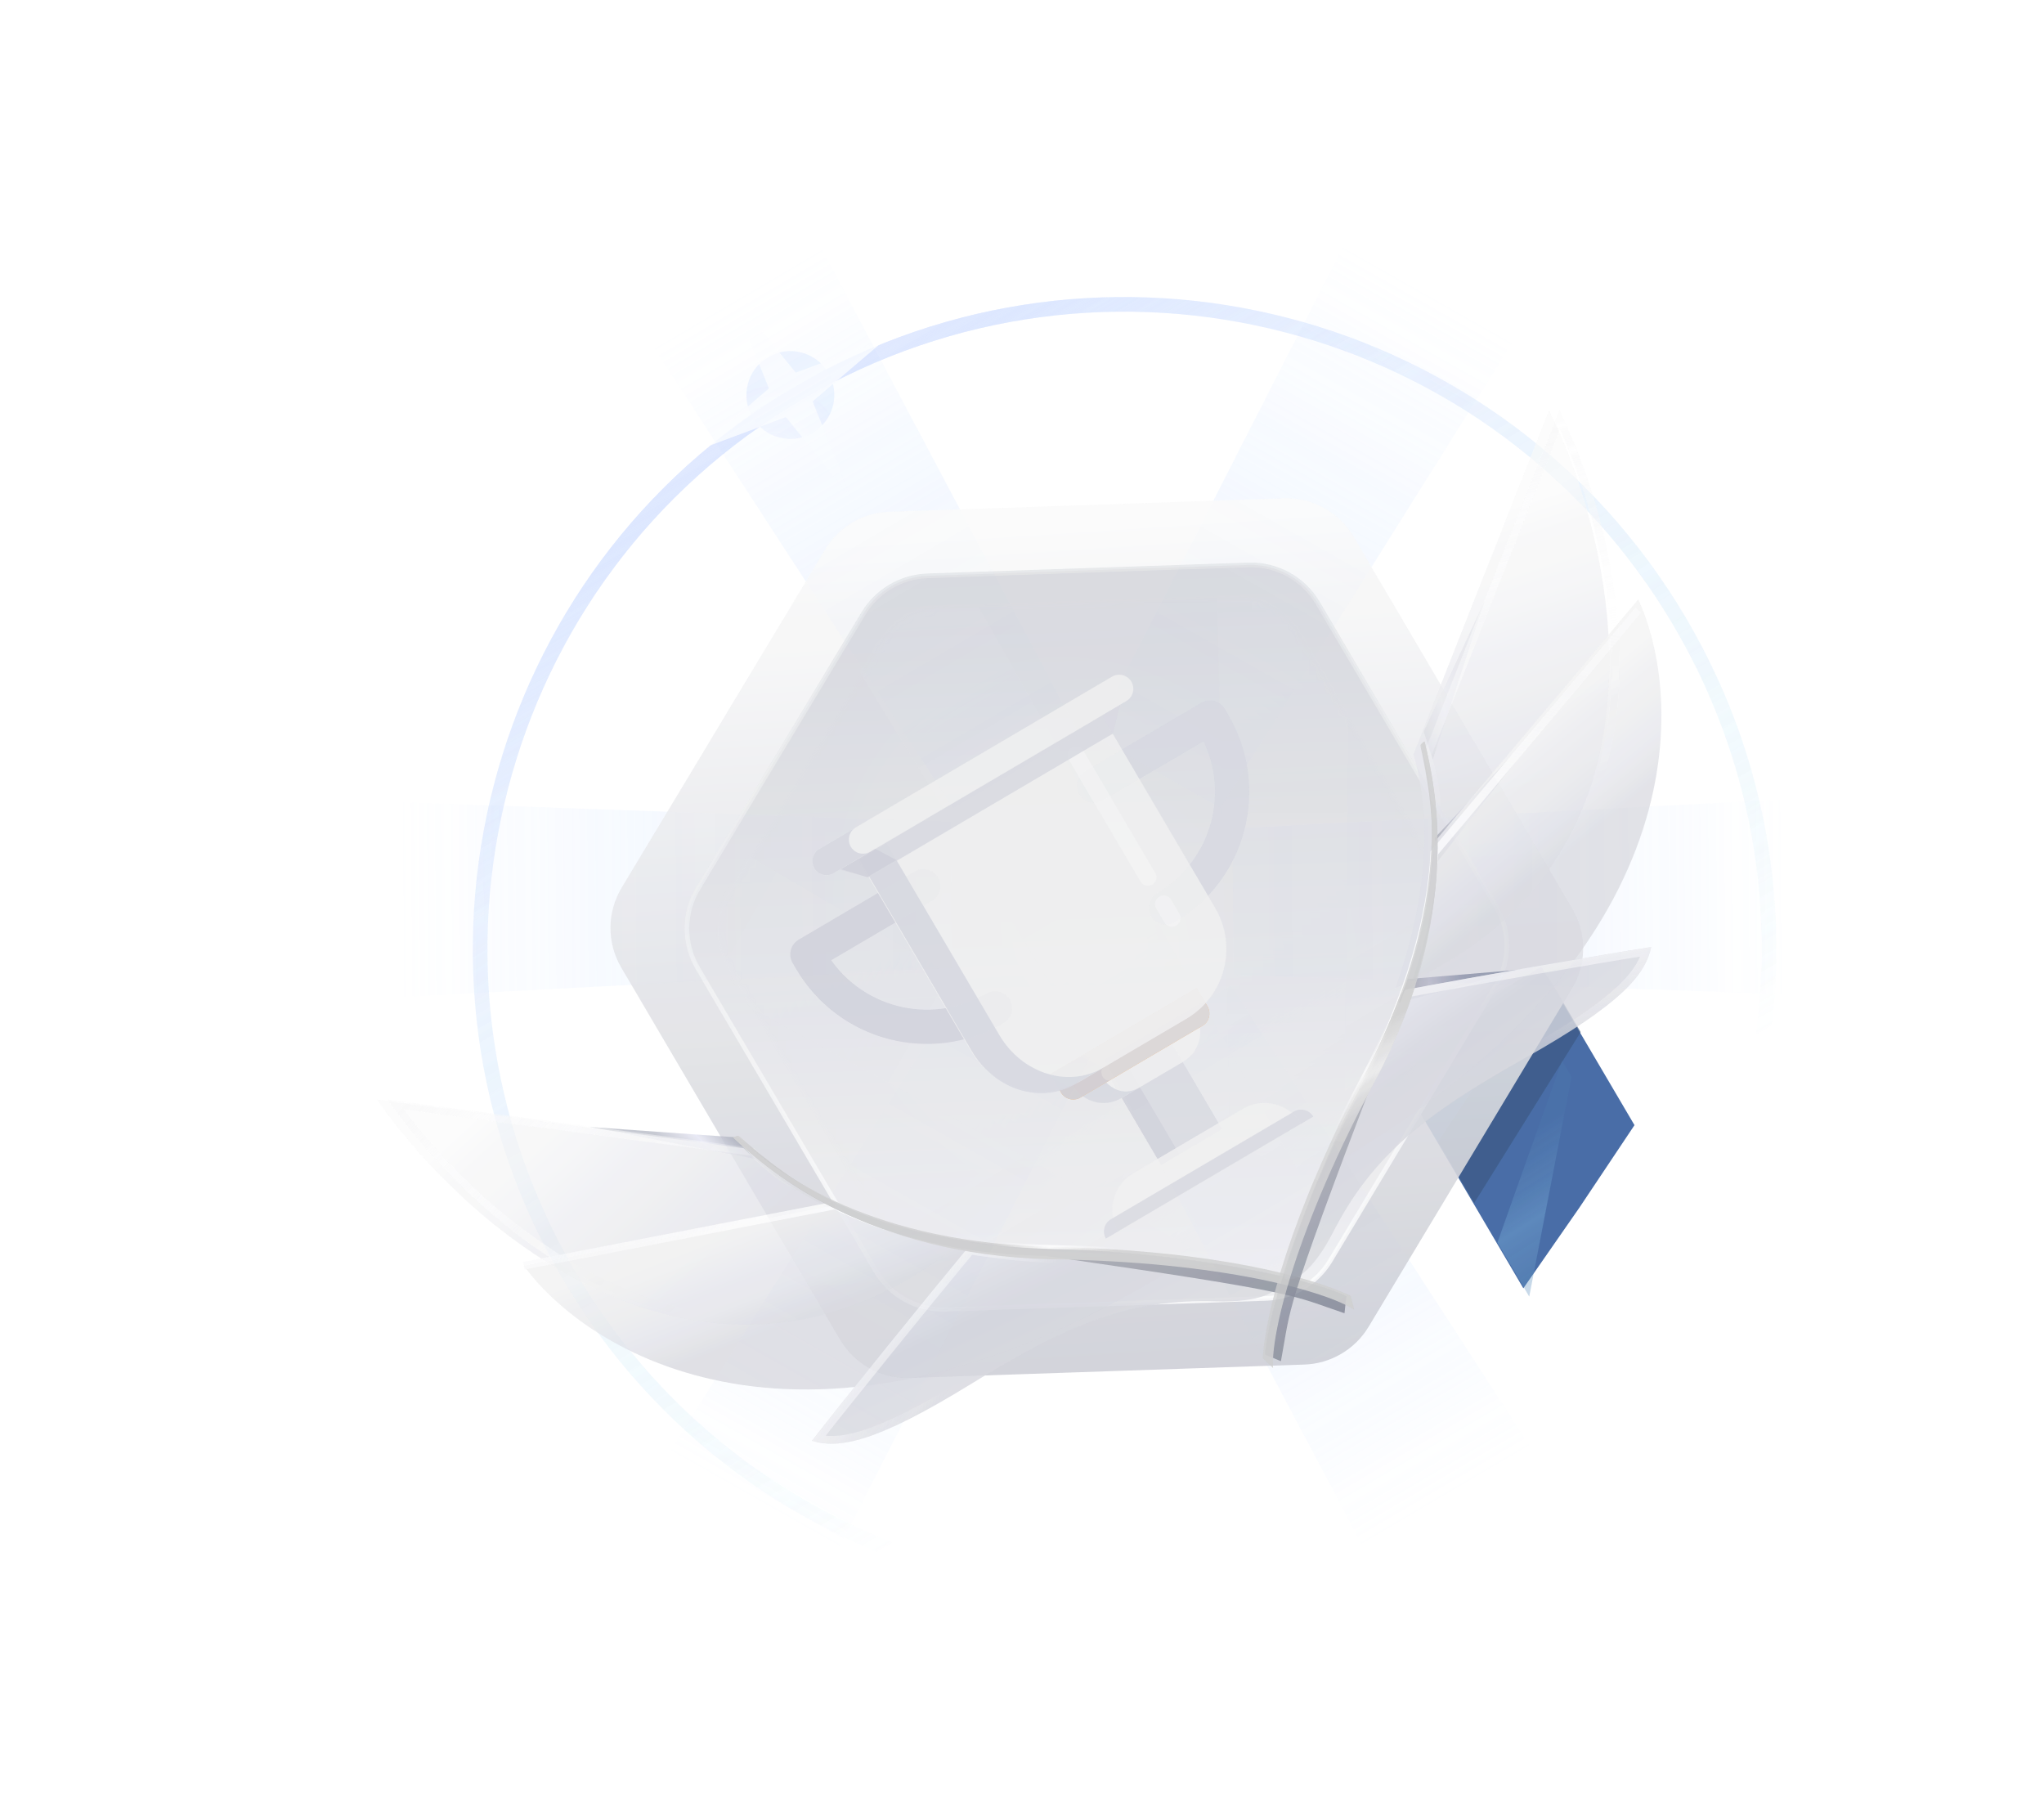 <svg width="285" height="252" viewBox="0 0 285 252" fill="none" xmlns="http://www.w3.org/2000/svg">
	<g opacity="0.9">
		<g opacity="0.5" filter="url(#filter0_f_57_1598)">
			<path opacity="0.5" d="M113.306 60.349C110.39 62.064 106.636 61.091 104.921 58.175C103.206 55.258 104.179 51.504 107.096 49.789C110.012 48.074 113.766 49.047 115.481 51.964C117.196 54.88 116.223 58.634 113.306 60.349Z" fill="url(#paint0_radial_57_1598)" />
		</g>
		<g opacity="0.9" filter="url(#filter1_f_57_1598)">
			<path opacity="0.9" fill-rule="evenodd" clip-rule="evenodd" d="M201.832 208.852C159.547 233.721 105.108 219.603 80.239 177.318C55.37 135.033 69.488 80.594 111.773 55.725C154.058 30.856 208.497 44.974 233.366 87.259C258.235 129.544 244.117 183.983 201.832 208.852ZM202.867 210.612C159.61 236.053 103.92 221.61 78.479 178.353C53.038 135.097 67.481 79.406 110.738 53.965C153.995 28.524 209.685 42.967 235.126 86.224C260.567 129.481 246.124 185.171 202.867 210.612Z" fill="url(#paint1_linear_57_1598)" />
		</g>
		<path opacity="0.9" fill-rule="evenodd" clip-rule="evenodd" d="M201.832 208.852C159.547 233.721 105.108 219.603 80.239 177.318C55.37 135.033 69.488 80.594 111.773 55.725C154.058 30.856 208.497 44.974 233.366 87.259C258.235 129.544 244.117 183.983 201.832 208.852ZM202.867 210.612C159.61 236.053 103.92 221.61 78.479 178.353C53.038 135.097 67.481 79.406 110.738 53.965C153.995 28.524 209.685 42.967 235.126 86.224C260.567 129.481 246.124 185.171 202.867 210.612Z" fill="url(#paint2_linear_57_1598)" />
		<g opacity="0.9" filter="url(#filter2_f_57_1598)">
			<path opacity="0.9" d="M101.921 40.871L107.212 54.148L97.038 62.831L109.571 58.159L118.603 69.236L113.312 55.96L123.486 47.276L110.952 51.948L101.921 40.871Z" fill="white" />
		</g>
		<path opacity="0.9" d="M150.451 102.321L114.415 34.344L90.972 48.132L132.869 112.662L150.451 102.321Z" fill="url(#paint3_linear_57_1598)" />
		<path opacity="0.9" d="M134.168 137.39L93.233 202.64L116.877 216.018L151.902 147.423L134.168 137.39Z" fill="url(#paint4_linear_57_1598)" />
		<path opacity="0.9" d="M154.059 147.737L190.095 215.714L213.538 201.926L171.642 137.396L154.059 147.737Z" fill="url(#paint5_linear_57_1598)" />
		<path opacity="0.9" d="M172.01 135.882L248.981 138.609L248.78 111.443L171.859 115.507L172.01 135.882Z" fill="url(#paint6_linear_57_1598)" />
		<path opacity="0.9" d="M132.725 134.934L55.805 138.999L55.604 111.833L132.575 114.56L132.725 134.934Z" fill="url(#paint7_linear_57_1598)" />
		<path opacity="0.9" d="M152.435 102.595L187.459 34L211.103 47.378L170.168 112.629L152.435 102.595Z" fill="url(#paint8_linear_57_1598)" />
		<g opacity="0.9" filter="url(#filter3_dd_57_1598)">
			<path opacity="0.9" d="M193.454 143.831L214.906 131.215L227.901 153.31L220.224 164.802L212.405 176.053L193.454 143.831Z" fill="#063988" />
			<g opacity="0.8" filter="url(#filter4_f_57_1598)">
				<path opacity="0.8" d="M220.398 140.334L215.84 132.585L200.512 155.598L205.55 164.164L220.398 140.334Z" fill="#0E3060" />
			</g>
			<g opacity="0.9" filter="url(#filter5_f_57_1598)">
				<path opacity="0.9" d="M208.789 169.671L217.802 144.333L219.121 146.576L213.227 177.217L208.789 169.671Z" fill="url(#paint9_linear_57_1598)" />
			</g>
			<path opacity="0.9" d="M123.999 67.792L178.992 65.919C182.98 65.783 186.722 67.84 188.745 71.279L219.244 123.137C221.267 126.576 221.246 130.847 219.189 134.266L190.826 181.417C188.925 184.577 185.554 186.559 181.869 186.685L126.877 188.558C122.889 188.694 119.147 186.637 117.124 183.198L86.624 131.34C84.601 127.9 84.623 123.63 86.679 120.211L115.043 73.06C116.943 69.9 120.314 67.918 123.999 67.792Z" fill="url(#paint10_linear_57_1598)" />
			<path opacity="0.9" d="M129.318 76.729L174.035 75.206C178.008 75.07 181.736 77.12 183.752 80.546L208.598 122.792C210.613 126.218 210.592 130.472 208.543 133.879L185.479 172.22C183.585 175.368 180.227 177.343 176.556 177.468L131.838 178.991C127.865 179.127 124.137 177.078 122.122 173.651L97.276 131.406C95.261 127.979 95.282 123.725 97.331 120.318L120.395 81.977C122.288 78.83 125.646 76.854 129.318 76.729Z" fill="url(#paint11_linear_57_1598)" />
			<g opacity="0.9" filter="url(#filter6_f_57_1598)">
				<path opacity="0.9" d="M129.318 76.729L174.035 75.206C178.008 75.07 181.736 77.12 183.752 80.546L208.598 122.792C210.613 126.218 210.592 130.472 208.543 133.879L185.479 172.22C183.585 175.368 180.227 177.343 176.556 177.468L131.838 178.991C127.865 179.127 124.137 177.078 122.122 173.651L97.276 131.406C95.261 127.979 95.282 123.725 97.331 120.318L120.395 81.977C122.288 78.83 125.646 76.854 129.318 76.729Z" stroke="url(#paint12_linear_57_1598)" stroke-width="0.64" />
			</g>
			<g opacity="0.5">
				<mask id="mask0_57_1598" style="mask-type:alpha" maskUnits="userSpaceOnUse" x="100" y="79" width="106" height="97">
					<g opacity="0.5">
						<path opacity="0.5" d="M131.156 80.973L171.966 79.568C175.746 79.437 179.295 81.387 181.212 84.647L203.873 123.177C205.79 126.437 205.769 130.486 203.818 133.726L182.757 168.709C180.956 171.7 177.764 173.578 174.275 173.698L133.465 175.104C129.684 175.234 126.136 173.284 124.219 170.024L101.558 131.494C99.64 128.234 99.661 124.185 101.612 120.945L122.674 85.962C124.475 82.971 127.667 81.093 131.156 80.973Z" fill="#A6D3DE" />
					</g>
				</mask>
				<g mask="url(#mask0_57_1598)">
					<g opacity="0.5">
						<path opacity="0.5" d="M131.156 80.973L171.966 79.568C175.746 79.437 179.295 81.387 181.212 84.647L203.873 123.177C205.79 126.437 205.769 130.486 203.818 133.726L182.757 168.709C180.956 171.7 177.764 173.578 174.275 173.698L133.465 175.104C129.684 175.234 126.136 173.284 124.219 170.024L101.558 131.494C99.64 128.234 99.661 124.185 101.612 120.945L122.674 85.962C124.475 82.971 127.667 81.093 131.156 80.973Z" fill="url(#paint13_radial_57_1598)" />
						<path opacity="0.5" d="M187.602 171.413L132.728 74.491L116.248 84.184L174.286 179.245L187.602 171.413Z" fill="url(#paint14_linear_57_1598)" />
						<path opacity="0.5" d="M187.313 170.436L188.323 59.019L169.211 59.185L171.871 170.57L187.313 170.436Z" fill="url(#paint15_linear_57_1598)" />
						<path opacity="0.5" d="M184.776 162.98L88.722 106.524L79.289 123.145L177.154 176.411L184.776 162.98Z" fill="url(#paint16_linear_57_1598)" />
						<path opacity="0.5" d="M109.661 145.271L189.315 98.424L219.694 150.077L140.039 196.924L109.661 145.271Z" fill="url(#paint17_linear_57_1598)" />
						<g opacity="0.5" filter="url(#filter7_i_57_1598)">
							<path opacity="0.5" d="M131.156 80.973L171.966 79.568C175.746 79.437 179.295 81.387 181.212 84.647L203.873 123.177C205.79 126.437 205.769 130.486 203.818 133.726L182.757 168.709C180.956 171.7 177.764 173.578 174.275 173.698L133.465 175.104C129.684 175.234 126.136 173.284 124.219 170.024L101.558 131.494C99.64 128.234 99.661 124.185 101.612 120.945L122.674 85.962C124.475 82.971 127.667 81.093 131.156 80.973Z" fill="#6052B4" fill-opacity="0.01" />
						</g>
					</g>
				</g>
			</g>
			<g opacity="0.9" filter="url(#filter8_d_57_1598)">
				<path opacity="0.9" d="M82.175 150.585L102.375 152.016L105.194 155.025L82.175 150.585Z" fill="url(#paint18_linear_57_1598)" />
				<g opacity="0.9" filter="url(#filter9_d_57_1598)">
					<path opacity="0.9" fill-rule="evenodd" clip-rule="evenodd" d="M134.831 167.196C120.523 164.774 111.126 159.62 105.157 153.556L54 146.768C66.622 164.963 100.309 194.233 134.831 167.196Z" fill="url(#paint19_linear_57_1598)" />
				</g>
				<path opacity="0.9" d="M104.905 154.062L55.154 147.46C61.563 156.354 72.742 167.511 86.419 173.447C100.312 179.476 116.782 180.127 133.534 167.513C119.913 165.012 110.802 159.992 104.905 154.062Z" stroke="url(#paint20_linear_57_1598)" stroke-width="1.077" />
				<path opacity="0.9" fill-rule="evenodd" clip-rule="evenodd" d="M116.354 161.535C124.305 165.479 135.091 168.201 149.553 168.669C155.269 168.853 160.277 169.205 164.653 169.692C114.239 201.171 82.711 183.127 73.026 169.93L116.354 161.535Z" fill="url(#paint21_linear_57_1598)" />
				<path opacity="0.9" d="M164.263 169.589C159.971 169.122 155.078 168.784 149.514 168.605C135.117 168.139 124.363 165.439 116.422 161.523L73.026 169.932" stroke="url(#paint22_linear_57_1598)" stroke-width="1.077" />
				<path opacity="0.9" fill-rule="evenodd" clip-rule="evenodd" d="M135.111 167.243C139.45 167.964 144.237 168.435 149.514 168.605C162.489 169.024 171.815 170.302 178.375 172.076C178.521 173.615 175.479 175.085 169.578 174.894C157.616 174.507 149.102 177.986 135.379 186.427C122.045 194.629 116.994 195.469 113.214 194.343C117.481 188.848 128.325 175.416 135.111 167.243Z" fill="url(#paint23_linear_57_1598)" />
				<path opacity="0.9" d="M149.497 169.143C144.322 168.976 139.612 168.521 135.328 167.824C128.791 175.705 118.663 188.244 114.146 194.023C117.629 194.739 122.701 193.593 135.097 185.968C148.853 177.507 157.477 173.964 169.595 174.356C172.507 174.45 174.668 174.132 176.061 173.628C176.759 173.375 177.232 173.087 177.514 172.809C177.637 172.688 177.718 172.575 177.769 172.472C171.289 170.777 162.143 169.552 149.497 169.143Z" stroke="url(#paint24_linear_57_1598)" stroke-width="1.077" />
				<path opacity="0.9" d="M145.768 168.553C121.078 168.277 107.881 157.351 102.22 152.07C102.458 151.931 102.862 151.704 103.072 151.888C110.246 158.193 119.75 165.678 142.853 167.397C164.842 167.859 182.238 171.553 187.72 174.176L187.468 176.556C179.854 174.018 182.35 173.826 145.768 168.553Z" fill="url(#paint25_linear_57_1598)" />
				<path opacity="0.9" d="M146.046 169.029C121.323 168.262 107.88 157.353 102.219 152.072C102.457 151.932 102.624 151.846 102.833 152.03C109.1 157.536 121.635 166.803 147.289 167.341C169.278 167.802 182.851 171.513 188.333 174.135L188.833 176.073C185.175 173.654 170.736 169.305 146.046 169.029Z" fill="#C4C4C4" />
				<path opacity="0.9" fill-rule="evenodd" clip-rule="evenodd" d="M147.294 167.065C121.719 166.528 109.244 157.296 103.014 151.822L102.65 152.235C108.955 157.775 121.55 167.075 147.282 167.615C169.249 168.076 182.779 171.783 188.212 174.382L188.45 173.886C182.92 171.24 169.304 167.527 147.294 167.065Z" fill="url(#paint26_linear_57_1598)" />
			</g>
			<g opacity="0.9" filter="url(#filter10_d_57_1598)">
				<path opacity="0.9" d="M207.076 77.129L198.509 95.479L199.77 99.405L207.076 77.129Z" fill="url(#paint27_linear_57_1598)" />
				<g opacity="0.9" filter="url(#filter11_d_57_1598)">
					<path opacity="0.9" fill-rule="evenodd" clip-rule="evenodd" d="M196.001 131.219C200.836 117.537 200.898 106.82 198.499 98.657L217.428 50.648C227.195 70.522 236.405 114.187 196.001 131.219Z" fill="url(#paint28_linear_57_1598)" />
				</g>
				<path opacity="0.9" d="M199.066 98.683L217.477 51.991C222.136 61.915 226.454 77.109 224.995 91.949C223.513 107.022 216.076 121.734 196.907 130.244C201.343 117.124 201.384 106.72 199.066 98.683Z" stroke="url(#paint29_linear_57_1598)" stroke-width="1.074" />
				<path opacity="0.9" d="M218.146 90.892L200.082 110.275L200.126 114.015L218.146 90.892Z" fill="url(#paint30_linear_57_1598)" />
				<g opacity="0.9" filter="url(#filter12_d_57_1598)">
					<path opacity="0.9" fill-rule="evenodd" clip-rule="evenodd" d="M200.033 112.322C199.617 121.187 196.753 131.937 190.134 144.802C187.517 149.889 185.39 154.437 183.689 158.499C235.7 129.738 235.253 93.415 228.426 78.536L200.033 112.322Z" fill="url(#paint31_linear_57_1598)" />
				</g>
				<path opacity="0.9" d="M183.791 158.104C185.469 154.126 187.551 149.686 190.098 144.736C196.688 131.927 199.555 121.216 199.992 112.373L228.431 78.533" stroke="url(#paint32_linear_57_1598)" stroke-width="1.074" />
				<path opacity="0.9" d="M212.053 128.662L196.286 129.979L195.029 133.271L212.053 128.662Z" fill="url(#paint33_linear_57_1598)" />
				<path opacity="0.9" fill-rule="evenodd" clip-rule="evenodd" d="M195.907 131.485C194.428 135.628 192.513 140.04 190.098 144.735C184.159 156.278 180.743 165.05 179.105 171.645C180.379 172.521 183.142 170.576 185.843 165.326C191.319 154.684 198.497 148.934 212.542 141.043C226.191 133.375 229.381 129.369 230.233 125.519C223.357 126.577 206.348 129.527 195.907 131.485Z" fill="url(#paint34_linear_57_1598)" />
				<path opacity="0.9" d="M190.575 144.981C192.944 140.376 194.835 136.038 196.308 131.956C206.374 130.072 222.258 127.314 229.503 126.176C228.437 129.569 224.971 133.445 212.28 140.575C198.2 148.485 190.913 154.3 185.366 165.08C184.033 167.671 182.705 169.405 181.587 170.378C181.027 170.865 180.545 171.139 180.164 171.251C179.998 171.3 179.859 171.316 179.743 171.31C181.411 164.822 184.786 156.233 190.575 144.981Z" stroke="url(#paint35_linear_57_1598)" stroke-width="1.074" />
				<g opacity="0.9" filter="url(#filter13_d_57_1598)">
					<path opacity="0.9" d="M191.873 141.436C203.631 119.724 200.495 102.881 198.631 95.367C198.394 95.506 198 95.75 198.059 96.022C200.081 105.356 202.004 117.3 192.28 138.327C181.996 157.769 176.771 174.768 176.399 180.833L178.601 181.77C180.084 173.882 178.703 175.97 191.873 141.436Z" fill="url(#paint36_linear_57_1598)" />
					<path opacity="0.9" d="M192.149 141.912C203.494 119.932 200.493 102.882 198.629 95.368C198.392 95.507 198.235 95.611 198.294 95.884C200.06 104.037 202.067 119.496 190.07 142.178C179.787 161.619 176.433 175.285 176.061 181.35L177.511 182.729C177.175 178.356 180.391 163.624 192.149 141.912Z" fill="#C4C4C4" />
					<path opacity="0.9" fill-rule="evenodd" clip-rule="evenodd" d="M189.826 142.048C201.787 119.435 199.78 104.046 198.024 95.941L198.562 95.824C200.34 104.026 202.346 119.553 190.313 142.305C180.039 161.727 176.704 175.354 176.335 181.365L175.786 181.332C176.161 175.213 179.533 161.508 189.826 142.048Z" fill="url(#paint37_linear_57_1598)" />
					<path opacity="0.9" fill-rule="evenodd" clip-rule="evenodd" d="M197.389 129.262C196.141 133.253 194.438 137.481 192.152 141.909C190.384 145.174 188.809 148.282 187.41 151.22L185.731 150.89C187.018 148.132 188.46 145.224 190.073 142.175C192.264 138.033 193.988 134.132 195.331 130.473L197.389 129.262Z" fill="url(#paint38_linear_57_1598)" />
				</g>
			</g>
		</g>
		<g opacity="0.9" filter="url(#filter14_d_57_1598)">
			<path opacity="0.9" d="M152.398 136.722L160.902 131.72L170.406 147.879L161.901 152.881L152.398 136.722Z" fill="#D4D5DE" />
			<path opacity="0.2" d="M152.397 136.72L154.949 135.22L164.452 151.379L161.901 152.879L152.397 136.72Z" fill="#A0A2B5" />
			<path opacity="0.9" d="M157.997 154.029L173.306 145.026C176.112 143.375 179.759 144.321 181.41 147.127L155.896 162.133C154.245 159.326 155.191 155.68 157.997 154.029Z" fill="#EFEFEF" />
			<path opacity="0.9" d="M156.313 143.574L164.988 138.472C167.284 137.121 168.055 134.15 166.704 131.854L166.154 130.918L149.145 140.922L149.695 141.857C151.046 144.154 154.017 144.924 156.313 143.574Z" fill="#EFEFEF" />
			<path opacity="0.9" d="M152.547 138.922L153.097 139.857C154.448 142.153 156.568 143.424 158.865 142.074L156.313 143.574C154.017 144.925 151.046 144.154 149.695 141.858L149.145 140.922L152.547 138.922Z" fill="#D1D3DD" />
			<path opacity="0.9" d="M154.196 163.134L183.112 146.128C182.562 145.192 181.346 144.877 180.411 145.427L154.897 160.433C153.961 160.983 153.646 162.199 154.196 163.134Z" fill="#D4D5DE" />
			<path opacity="0.9" d="M146.445 140.22L166.856 128.216L168.356 130.767C168.907 131.703 168.591 132.918 167.656 133.469L150.646 143.472C149.711 144.023 148.495 143.707 147.945 142.772L146.445 140.22Z" fill="#F9A74E" />
			<path opacity="0.9" d="M146.445 140.22L166.856 128.216L168.356 130.767C168.907 131.703 168.591 132.918 167.656 133.469L150.646 143.472C149.711 144.023 148.495 143.707 147.945 142.772L146.445 140.22Z" fill="#D4D5DE" />
			<path opacity="0.2" d="M150.695 137.721L153.896 139.272C153.046 139.772 153.961 141.523 154.897 140.973L150.644 143.474C149.709 144.024 148.493 143.709 147.943 142.774L146.443 140.222L150.695 137.721Z" fill="#A0A2B5" />
			<path opacity="0.9" d="M128.736 114.008L112.577 123.512L113.077 124.362C118.329 133.292 129.81 136.269 138.739 131.017" stroke="#CACBD6" stroke-width="4.77" stroke-miterlimit="10" stroke-linecap="round" stroke-linejoin="round" />
			<path opacity="0.9" d="M152.55 100.002L168.709 90.498L169.209 91.349C174.461 100.279 171.484 111.759 162.554 117.011" stroke="#D1D3DD" stroke-width="4.77" stroke-miterlimit="10" stroke-linecap="round" stroke-linejoin="round" />
			<path opacity="0.9" d="M150.921 141.023L165.378 132.52C170.821 129.318 172.608 122.43 169.407 116.987L153.651 90.197L119.632 110.205L135.388 136.995C138.589 142.438 145.478 144.224 150.921 141.023Z" fill="#EFEFEF" />
			<path opacity="0.3" d="M150.049 95.75C150.049 95.75 158.552 110.208 160.052 112.759" stroke="white" stroke-width="2.385" stroke-miterlimit="10" stroke-linecap="round" stroke-linejoin="round" />
			<path opacity="0.9" d="M123.64 108.061L139.329 134.737C142.516 140.157 148.966 142.176 153.872 139.29L150.039 141.545C145.133 144.43 138.683 142.411 135.496 136.991L119.807 110.316L123.64 108.061Z" fill="#D1D3DD" />
			<path opacity="0.9" d="M117.081 111.705L156.202 88.696L155.151 92.748L121.133 112.756L117.081 111.705Z" fill="#D4D5DE" />
			<path opacity="0.2" d="M121.786 108.637L124.993 110.362L120.92 112.757L116.899 111.511L121.786 108.637Z" fill="#A0A2B5" />
			<path opacity="0.9" d="M114.23 108.803L155.052 84.794C155.987 84.244 157.203 84.56 157.753 85.495C158.303 86.431 157.988 87.646 157.053 88.196L116.23 112.205C115.295 112.756 114.079 112.44 113.529 111.505C112.979 110.569 113.294 109.354 114.23 108.803Z" fill="#EFEFEF" />
			<path opacity="0.9" d="M114.232 108.804L119.334 105.803C118.399 106.353 118.084 107.569 118.634 108.504C119.184 109.44 120.4 109.755 121.335 109.205L116.232 112.206C115.297 112.756 114.081 112.441 113.531 111.505C112.981 110.57 113.296 109.354 114.232 108.804Z" fill="#D1D3DD" />
			<path opacity="0.3" d="M162.254 116.501L163.405 118.457" stroke="white" stroke-width="2.385" stroke-miterlimit="10" stroke-linecap="round" stroke-linejoin="round" />
		</g>
	</g>
	<defs>
		<filter id="filter0_f_57_1598" x="100.424" y="45.292" width="19.554" height="19.554" filterUnits="userSpaceOnUse" color-interpolation-filters="sRGB">
			<feFlood flood-opacity="0" result="BackgroundImageFix" />
			<feBlend mode="normal" in="SourceGraphic" in2="BackgroundImageFix" result="shape" />
			<feGaussianBlur stdDeviation="1.825" result="effect1_foregroundBlur_57_1598" />
		</filter>
		<filter id="filter1_f_57_1598" x="47.672" y="23.158" width="218.262" height="218.262" filterUnits="userSpaceOnUse" color-interpolation-filters="sRGB">
			<feFlood flood-opacity="0" result="BackgroundImageFix" />
			<feBlend mode="normal" in="SourceGraphic" in2="BackgroundImageFix" result="shape" />
			<feGaussianBlur stdDeviation="9.125" result="effect1_foregroundBlur_57_1598" />
		</filter>
		<filter id="filter2_f_57_1598" x="95.943" y="39.776" width="28.638" height="30.555" filterUnits="userSpaceOnUse" color-interpolation-filters="sRGB">
			<feFlood flood-opacity="0" result="BackgroundImageFix" />
			<feBlend mode="normal" in="SourceGraphic" in2="BackgroundImageFix" result="shape" />
			<feGaussianBlur stdDeviation="0.548" result="effect1_foregroundBlur_57_1598" />
		</filter>
		<filter id="filter3_dd_57_1598" x="0.764" y="0.961" width="284.114" height="250.554" filterUnits="userSpaceOnUse" color-interpolation-filters="sRGB">
			<feFlood flood-opacity="0" result="BackgroundImageFix" />
			<feColorMatrix in="SourceAlpha" type="matrix" values="0 0 0 0 0 0 0 0 0 0 0 0 0 0 0 0 0 0 127 0" result="hardAlpha" />
			<feOffset />
			<feGaussianBlur stdDeviation="8.871" />
			<feColorMatrix type="matrix" values="0 0 0 0 0.559 0 0 0 0 0.71 0 0 0 0 0.938 0 0 0 1 0" />
			<feBlend mode="normal" in2="BackgroundImageFix" result="effect1_dropShadow_57_1598" />
			<feColorMatrix in="SourceAlpha" type="matrix" values="0 0 0 0 0 0 0 0 0 0 0 0 0 0 0 0 0 0 127 0" result="hardAlpha" />
			<feOffset dy="3.548" />
			<feGaussianBlur stdDeviation="26.612" />
			<feColorMatrix type="matrix" values="0 0 0 0 0.671 0 0 0 0 0.802 0 0 0 0 1 0 0 0 0.6 0" />
			<feBlend mode="normal" in2="effect1_dropShadow_57_1598" result="effect2_dropShadow_57_1598" />
			<feBlend mode="normal" in="SourceGraphic" in2="effect2_dropShadow_57_1598" result="shape" />
		</filter>
		<filter id="filter4_f_57_1598" x="197.951" y="130.024" width="25.008" height="36.701" filterUnits="userSpaceOnUse" color-interpolation-filters="sRGB">
			<feFlood flood-opacity="0" result="BackgroundImageFix" />
			<feBlend mode="normal" in="SourceGraphic" in2="BackgroundImageFix" result="shape" />
			<feGaussianBlur stdDeviation="1.281" result="effect1_foregroundBlur_57_1598" />
		</filter>
		<filter id="filter5_f_57_1598" x="203.667" y="139.211" width="20.576" height="43.129" filterUnits="userSpaceOnUse" color-interpolation-filters="sRGB">
			<feFlood flood-opacity="0" result="BackgroundImageFix" />
			<feBlend mode="normal" in="SourceGraphic" in2="BackgroundImageFix" result="shape" />
			<feGaussianBlur stdDeviation="2.561" result="effect1_foregroundBlur_57_1598" />
		</filter>
		<filter id="filter6_f_57_1598" x="95.267" y="74.687" width="115.34" height="104.822" filterUnits="userSpaceOnUse" color-interpolation-filters="sRGB">
			<feFlood flood-opacity="0" result="BackgroundImageFix" />
			<feBlend mode="normal" in="SourceGraphic" in2="BackgroundImageFix" result="shape" />
			<feGaussianBlur stdDeviation="0.096" result="effect1_foregroundBlur_57_1598" />
		</filter>
		<filter id="filter7_i_57_1598" x="100.134" y="79.562" width="105.162" height="95.548" filterUnits="userSpaceOnUse" color-interpolation-filters="sRGB">
			<feFlood flood-opacity="0" result="BackgroundImageFix" />
			<feBlend mode="normal" in="SourceGraphic" in2="BackgroundImageFix" result="shape" />
			<feColorMatrix in="SourceAlpha" type="matrix" values="0 0 0 0 0 0 0 0 0 0 0 0 0 0 0 0 0 0 127 0" result="hardAlpha" />
			<feOffset />
			<feGaussianBlur stdDeviation="4.305" />
			<feComposite in2="hardAlpha" operator="arithmetic" k2="-1" k3="1" />
			<feColorMatrix type="matrix" values="0 0 0 0 0.297 0 0 0 0 0.33 0 0 0 0 0.446 0 0 0 1 0" />
			<feBlend mode="normal" in2="shape" result="effect1_innerShadow_57_1598" />
		</filter>
		<filter id="filter8_d_57_1598" x="51.012" y="146.762" width="140.797" height="53.932" filterUnits="userSpaceOnUse" color-interpolation-filters="sRGB">
			<feFlood flood-opacity="0" result="BackgroundImageFix" />
			<feColorMatrix in="SourceAlpha" type="matrix" values="0 0 0 0 0 0 0 0 0 0 0 0 0 0 0 0 0 0 127 0" result="hardAlpha" />
			<feOffset dy="2.976" />
			<feGaussianBlur stdDeviation="1.488" />
			<feColorMatrix type="matrix" values="0 0 0 0 0.215 0 0 0 0 0.237 0 0 0 0 0.433 0 0 0 0.25 0" />
			<feBlend mode="normal" in2="BackgroundImageFix" result="effect1_dropShadow_57_1598" />
			<feBlend mode="normal" in="SourceGraphic" in2="effect1_dropShadow_57_1598" result="shape" />
		</filter>
		<filter id="filter9_d_57_1598" x="49.693" y="143.897" width="86.573" height="37.129" filterUnits="userSpaceOnUse" color-interpolation-filters="sRGB">
			<feFlood flood-opacity="0" result="BackgroundImageFix" />
			<feColorMatrix in="SourceAlpha" type="matrix" values="0 0 0 0 0 0 0 0 0 0 0 0 0 0 0 0 0 0 127 0" result="hardAlpha" />
			<feOffset dx="-1.436" />
			<feGaussianBlur stdDeviation="1.436" />
			<feColorMatrix type="matrix" values="0 0 0 0 0.447 0 0 0 0 0.444 0 0 0 0 0.579 0 0 0 0.12 0" />
			<feBlend mode="normal" in2="BackgroundImageFix" result="effect1_dropShadow_57_1598" />
			<feBlend mode="normal" in="SourceGraphic" in2="effect1_dropShadow_57_1598" result="shape" />
		</filter>
		<filter id="filter10_d_57_1598" x="172.819" y="50.636" width="61.802" height="138.027" filterUnits="userSpaceOnUse" color-interpolation-filters="sRGB">
			<feFlood flood-opacity="0" result="BackgroundImageFix" />
			<feColorMatrix in="SourceAlpha" type="matrix" values="0 0 0 0 0 0 0 0 0 0 0 0 0 0 0 0 0 0 127 0" result="hardAlpha" />
			<feOffset dy="2.967" />
			<feGaussianBlur stdDeviation="1.484" />
			<feColorMatrix type="matrix" values="0 0 0 0 0.215 0 0 0 0 0.237 0 0 0 0 0.433 0 0 0 0.25 0" />
			<feBlend mode="normal" in2="BackgroundImageFix" result="effect1_dropShadow_57_1598" />
			<feBlend mode="normal" in="SourceGraphic" in2="effect1_dropShadow_57_1598" result="shape" />
		</filter>
		<filter id="filter11_d_57_1598" x="191.707" y="47.785" width="35.544" height="86.296" filterUnits="userSpaceOnUse" color-interpolation-filters="sRGB">
			<feFlood flood-opacity="0" result="BackgroundImageFix" />
			<feColorMatrix in="SourceAlpha" type="matrix" values="0 0 0 0 0 0 0 0 0 0 0 0 0 0 0 0 0 0 127 0" result="hardAlpha" />
			<feOffset dx="-1.431" />
			<feGaussianBlur stdDeviation="1.431" />
			<feColorMatrix type="matrix" values="0 0 0 0 0.447 0 0 0 0 0.444 0 0 0 0 0.579 0 0 0 0.12 0" />
			<feBlend mode="normal" in2="BackgroundImageFix" result="effect1_dropShadow_57_1598" />
			<feBlend mode="normal" in="SourceGraphic" in2="effect1_dropShadow_57_1598" result="shape" />
		</filter>
		<filter id="filter12_d_57_1598" x="176.532" y="69.895" width="62.279" height="94.277" filterUnits="userSpaceOnUse" color-interpolation-filters="sRGB">
			<feFlood flood-opacity="0" result="BackgroundImageFix" />
			<feColorMatrix in="SourceAlpha" type="matrix" values="0 0 0 0 0 0 0 0 0 0 0 0 0 0 0 0 0 0 127 0" result="hardAlpha" />
			<feOffset dy="-1.484" />
			<feGaussianBlur stdDeviation="3.578" />
			<feColorMatrix type="matrix" values="0 0 0 0 0.366 0 0 0 0 0.351 0 0 0 0 0.533 0 0 0 0.2 0" />
			<feBlend mode="normal" in2="BackgroundImageFix" result="effect1_dropShadow_57_1598" />
			<feBlend mode="normal" in="SourceGraphic" in2="effect1_dropShadow_57_1598" result="shape" />
		</filter>
		<filter id="filter13_d_57_1598" x="173.561" y="94.625" width="29.12" height="91.813" filterUnits="userSpaceOnUse" color-interpolation-filters="sRGB">
			<feFlood flood-opacity="0" result="BackgroundImageFix" />
			<feColorMatrix in="SourceAlpha" type="matrix" values="0 0 0 0 0 0 0 0 0 0 0 0 0 0 0 0 0 0 127 0" result="hardAlpha" />
			<feOffset dy="1.484" />
			<feGaussianBlur stdDeviation="1.113" />
			<feColorMatrix type="matrix" values="0 0 0 0 0.303 0 0 0 0 0.323 0 0 0 0 0.508 0 0 0 0.25 0" />
			<feBlend mode="normal" in2="BackgroundImageFix" result="effect1_dropShadow_57_1598" />
			<feBlend mode="normal" in="SourceGraphic" in2="effect1_dropShadow_57_1598" result="shape" />
		</filter>
		<filter id="filter14_d_57_1598" x="91.114" y="74.984" width="111.077" height="116.767" filterUnits="userSpaceOnUse" color-interpolation-filters="sRGB">
			<feFlood flood-opacity="0" result="BackgroundImageFix" />
			<feColorMatrix in="SourceAlpha" type="matrix" values="0 0 0 0 0 0 0 0 0 0 0 0 0 0 0 0 0 0 127 0" result="hardAlpha" />
			<feOffset dy="9.539" />
			<feGaussianBlur stdDeviation="9.539" />
			<feColorMatrix type="matrix" values="0 0 0 0 0.668 0 0 0 0 0.68 0 0 0 0 0.729 0 0 0 1 0" />
			<feBlend mode="normal" in2="BackgroundImageFix" result="effect1_dropShadow_57_1598" />
			<feBlend mode="normal" in="SourceGraphic" in2="effect1_dropShadow_57_1598" result="shape" />
		</filter>
		<radialGradient id="paint0_radial_57_1598" cx="0" cy="0" r="1" gradientUnits="userSpaceOnUse" gradientTransform="translate(108.026 63.455) rotate(59.539) scale(9.801)">
			<stop stop-color="#E7ECFF" />
			<stop offset="0.979" stop-color="#ABC3FF" stop-opacity="0.882" />
			<stop offset="1" stop-color="#AACCFF" stop-opacity="0.88" />
		</radialGradient>
		<linearGradient id="paint1_linear_57_1598" x1="110.962" y1="55.018" x2="184.804" y2="180.57" gradientUnits="userSpaceOnUse">
			<stop stop-color="#D2DFFF" stop-opacity="0.89" />
			<stop offset="0.281" stop-color="#CCDDFF" stop-opacity="0.2" />
			<stop offset="1" stop-color="#56D7E0" stop-opacity="0" />
		</linearGradient>
		<linearGradient id="paint2_linear_57_1598" x1="110.962" y1="55.018" x2="184.804" y2="180.57" gradientUnits="userSpaceOnUse">
			<stop stop-color="#DEE7FF" />
			<stop offset="0.072" stop-color="#CCDDFF" stop-opacity="0.33" />
			<stop offset="1" stop-color="#98C6F0" stop-opacity="0" />
		</linearGradient>
		<linearGradient id="paint3_linear_57_1598" x1="102.694" y1="41.238" x2="141.66" y2="107.491" gradientUnits="userSpaceOnUse">
			<stop stop-color="#AACCFF" stop-opacity="0" />
			<stop offset="1" stop-color="#AACCFF" stop-opacity="0.3" />
		</linearGradient>
		<linearGradient id="paint4_linear_57_1598" x1="105.055" y1="209.329" x2="142.949" y2="142.358" gradientUnits="userSpaceOnUse">
			<stop stop-color="#AACCFF" stop-opacity="0" />
			<stop offset="1" stop-color="#AACCFF" stop-opacity="0.3" />
		</linearGradient>
		<linearGradient id="paint5_linear_57_1598" x1="201.817" y1="208.82" x2="162.851" y2="142.567" gradientUnits="userSpaceOnUse">
			<stop stop-color="#AACCFF" stop-opacity="0" />
			<stop offset="1" stop-color="#AACCFF" stop-opacity="0.3" />
		</linearGradient>
		<linearGradient id="paint6_linear_57_1598" x1="248.88" y1="125.026" x2="171.934" y2="125.595" gradientUnits="userSpaceOnUse">
			<stop stop-color="#AACCFF" stop-opacity="0" />
			<stop offset="1" stop-color="#AACCFF" stop-opacity="0.3" />
		</linearGradient>
		<linearGradient id="paint7_linear_57_1598" x1="55.704" y1="125.416" x2="132.651" y2="124.846" gradientUnits="userSpaceOnUse">
			<stop stop-color="#AACCFF" stop-opacity="0" />
			<stop offset="1" stop-color="#AACCFF" stop-opacity="0.3" />
		</linearGradient>
		<linearGradient id="paint8_linear_57_1598" x1="199.281" y1="40.689" x2="161.388" y2="107.661" gradientUnits="userSpaceOnUse">
			<stop stop-color="#AACCFF" stop-opacity="0" />
			<stop offset="1" stop-color="#AACCFF" stop-opacity="0.3" />
		</linearGradient>
		<linearGradient id="paint9_linear_57_1598" x1="213.279" y1="154.404" x2="222.905" y2="169.676" gradientUnits="userSpaceOnUse">
			<stop stop-color="#4680B6" stop-opacity="0.1" />
			<stop offset="0.582" stop-color="#5693CB" stop-opacity="0.56" />
			<stop offset="1" stop-color="#4680B6" stop-opacity="0.45" />
		</linearGradient>
		<linearGradient id="paint10_linear_57_1598" x1="147.932" y1="69.656" x2="155.733" y2="187.835" gradientUnits="userSpaceOnUse">
			<stop stop-color="#FAFAFA" />
			<stop offset="1" stop-color="#C2C4CD" />
		</linearGradient>
		<linearGradient id="paint11_linear_57_1598" x1="152.78" y1="76.961" x2="156.217" y2="173.27" gradientUnits="userSpaceOnUse">
			<stop stop-color="#CDCFD6" />
			<stop offset="1" stop-color="#EFEFF1" />
		</linearGradient>
		<linearGradient id="paint12_linear_57_1598" x1="146.931" y1="76.832" x2="149.472" y2="178.615" gradientUnits="userSpaceOnUse">
			<stop stop-color="#DDDFE2" />
			<stop offset="1" stop-color="white" />
		</linearGradient>
		<radialGradient id="paint13_radial_57_1598" cx="0" cy="0" r="1" gradientUnits="userSpaceOnUse" gradientTransform="translate(152.715 127.336) rotate(59.539) scale(53.563 46.205)">
			<stop stop-color="#F5F7FF" />
			<stop offset="1" stop-color="#B3B5C5" />
		</radialGradient>
		<linearGradient id="paint14_linear_57_1598" x1="124.488" y1="79.338" x2="180.944" y2="175.329" gradientUnits="userSpaceOnUse">
			<stop stop-color="white" />
			<stop offset="1" stop-color="#F2EDED" stop-opacity="0" />
		</linearGradient>
		<linearGradient id="paint15_linear_57_1598" x1="178.767" y1="59.102" x2="179.735" y2="170.502" gradientUnits="userSpaceOnUse">
			<stop stop-color="white" />
			<stop offset="1" stop-color="#F2EDED" stop-opacity="0" />
		</linearGradient>
		<linearGradient id="paint16_linear_57_1598" x1="84.005" y1="114.835" x2="180.894" y2="169.82" gradientUnits="userSpaceOnUse">
			<stop stop-color="white" />
			<stop offset="1" stop-color="#F2EDED" stop-opacity="0" />
		</linearGradient>
		<linearGradient id="paint17_linear_57_1598" x1="162.661" y1="144.246" x2="178.224" y2="170.159" gradientUnits="userSpaceOnUse">
			<stop stop-color="white" stop-opacity="0" />
			<stop offset="1" stop-color="#D0DBFF" />
		</linearGradient>
		<linearGradient id="paint18_linear_57_1598" x1="95.601" y1="158.83" x2="102.901" y2="151.355" gradientUnits="userSpaceOnUse">
			<stop offset="0.209" stop-color="#AAAEBC" />
			<stop offset="0.583" stop-color="#E0E1F1" />
			<stop offset="0.987" stop-color="#868C9D" />
		</linearGradient>
		<linearGradient id="paint19_linear_57_1598" x1="70.631" y1="131.209" x2="104.575" y2="168.187" gradientUnits="userSpaceOnUse">
			<stop offset="0.221" stop-color="#FAFAFA" />
			<stop offset="1" stop-color="#D8D9E1" />
		</linearGradient>
		<linearGradient id="paint20_linear_57_1598" x1="70.142" y1="131.666" x2="119.394" y2="177.913" gradientUnits="userSpaceOnUse">
			<stop stop-color="#F8F8F9" stop-opacity="0.46" />
			<stop offset="0.219" stop-color="#F8F8F9" stop-opacity="0.67" />
			<stop offset="0.457" stop-color="white" stop-opacity="0.46" />
			<stop offset="0.742" stop-color="white" stop-opacity="0" />
		</linearGradient>
		<linearGradient id="paint21_linear_57_1598" x1="105.815" y1="162.123" x2="115.772" y2="187.737" gradientUnits="userSpaceOnUse">
			<stop stop-color="#EFEFEF" />
			<stop offset="0.411" stop-color="#DEDFE6" />
			<stop offset="0.59" stop-color="#D1D2D9" />
			<stop offset="1" stop-color="#D1D2D9" />
		</linearGradient>
		<linearGradient id="paint22_linear_57_1598" x1="77.173" y1="170.396" x2="117.722" y2="182.966" gradientUnits="userSpaceOnUse">
			<stop stop-color="#F8F8F9" stop-opacity="0.86" />
			<stop offset="0.319" stop-color="#F8F8F9" />
			<stop offset="0.615" stop-color="white" stop-opacity="0.88" />
			<stop offset="0.868" stop-color="white" />
		</linearGradient>
		<linearGradient id="paint23_linear_57_1598" x1="133.558" y1="168.517" x2="147.977" y2="198.962" gradientUnits="userSpaceOnUse">
			<stop offset="0.031" stop-color="#DBDCE7" />
			<stop offset="0.274" stop-color="#CBCCD7" />
			<stop offset="0.675" stop-color="#D1D2D9" />
		</linearGradient>
		<linearGradient id="paint24_linear_57_1598" x1="128.937" y1="172.82" x2="158.348" y2="196.89" gradientUnits="userSpaceOnUse">
			<stop stop-color="#F8F8F9" stop-opacity="0.78" />
			<stop offset="0.319" stop-color="#F8F8F9" stop-opacity="0" />
			<stop offset="0.615" stop-color="white" stop-opacity="0" />
			<stop offset="0.868" stop-color="white" stop-opacity="0" />
		</linearGradient>
		<linearGradient id="paint25_linear_57_1598" x1="129.153" y1="136.23" x2="161.901" y2="191.911" gradientUnits="userSpaceOnUse">
			<stop stop-color="#C4C4C4" />
			<stop offset="1" stop-color="#63687B" />
		</linearGradient>
		<linearGradient id="paint26_linear_57_1598" x1="139.615" y1="165.155" x2="154.421" y2="170.815" gradientUnits="userSpaceOnUse">
			<stop stop-color="white" stop-opacity="0" />
			<stop offset="0.445" stop-color="white" />
			<stop offset="1" stop-color="white" stop-opacity="0" />
		</linearGradient>
		<linearGradient id="paint27_linear_57_1598" x1="207.757" y1="92.87" x2="197.676" y2="95.617" gradientUnits="userSpaceOnUse">
			<stop offset="0.209" stop-color="#AAAEBC" />
			<stop offset="0.583" stop-color="#E0E1F1" />
			<stop offset="0.987" stop-color="#868C9D" />
		</linearGradient>
		<linearGradient id="paint28_linear_57_1598" x1="195.749" y1="57.622" x2="211.569" y2="105.258" gradientUnits="userSpaceOnUse">
			<stop offset="0.221" stop-color="#FAFAFA" />
			<stop offset="1" stop-color="#D8D9E1" />
		</linearGradient>
		<linearGradient id="paint29_linear_57_1598" x1="196.389" y1="57.418" x2="212.871" y2="122.938" gradientUnits="userSpaceOnUse">
			<stop stop-color="#F8F8F9" stop-opacity="0.46" />
			<stop offset="0.219" stop-color="#F8F8F9" stop-opacity="0.67" />
			<stop offset="0.457" stop-color="white" stop-opacity="0.46" />
			<stop offset="0.742" stop-color="white" stop-opacity="0" />
		</linearGradient>
		<linearGradient id="paint30_linear_57_1598" x1="215.21" y1="105.714" x2="197.322" y2="109.728" gradientUnits="userSpaceOnUse">
			<stop offset="0.209" stop-color="#9196AA" />
			<stop offset="0.583" stop-color="#C9C9DC" />
			<stop offset="0.987" stop-color="#797D87" />
		</linearGradient>
		<linearGradient id="paint31_linear_57_1598" x1="205.668" y1="103.398" x2="223.215" y2="124.548" gradientUnits="userSpaceOnUse">
			<stop stop-color="#EFEFEF" />
			<stop offset="0.411" stop-color="#DEDFE6" />
			<stop offset="0.59" stop-color="#D1D2D9" />
			<stop offset="1" stop-color="#D1D2D9" />
		</linearGradient>
		<linearGradient id="paint32_linear_57_1598" x1="226.822" y1="82.383" x2="218.1" y2="123.93" gradientUnits="userSpaceOnUse">
			<stop stop-color="#F8F8F9" stop-opacity="0.86" />
			<stop offset="0.319" stop-color="#F8F8F9" />
			<stop offset="0.615" stop-color="white" stop-opacity="0.88" />
			<stop offset="0.868" stop-color="white" />
		</linearGradient>
		<linearGradient id="paint33_linear_57_1598" x1="206.764" y1="129.616" x2="193.954" y2="129.833" gradientUnits="userSpaceOnUse">
			<stop offset="0.209" stop-color="#717995" />
			<stop offset="0.583" stop-color="#A4A5BB" />
			<stop offset="0.987" stop-color="#797D87" />
		</linearGradient>
		<linearGradient id="paint34_linear_57_1598" x1="197.776" y1="130.747" x2="217.376" y2="158.144" gradientUnits="userSpaceOnUse">
			<stop offset="0.031" stop-color="#DBDCE7" />
			<stop offset="0.274" stop-color="#CBCCD7" />
			<stop offset="0.675" stop-color="#D1D2D9" />
		</linearGradient>
		<linearGradient id="paint35_linear_57_1598" x1="203.782" y1="128.8" x2="210.524" y2="166.202" gradientUnits="userSpaceOnUse">
			<stop stop-color="#F8F8F9" stop-opacity="0.78" />
			<stop offset="0.319" stop-color="#F8F8F9" stop-opacity="0" />
			<stop offset="0.615" stop-color="white" stop-opacity="0" />
			<stop offset="0.868" stop-color="white" stop-opacity="0" />
		</linearGradient>
		<linearGradient id="paint36_linear_57_1598" x1="171.698" y1="111.207" x2="204.446" y2="166.888" gradientUnits="userSpaceOnUse">
			<stop stop-color="#C4C4C4" />
			<stop offset="1" stop-color="#63687B" />
		</linearGradient>
		<linearGradient id="paint37_linear_57_1598" x1="191.889" y1="134.409" x2="189.64" y2="150.099" gradientUnits="userSpaceOnUse">
			<stop stop-color="white" stop-opacity="0" />
			<stop offset="0.445" stop-color="white" />
			<stop offset="1" stop-color="white" stop-opacity="0" />
		</linearGradient>
		<linearGradient id="paint38_linear_57_1598" x1="188.849" y1="136.836" x2="195.361" y2="146.544" gradientUnits="userSpaceOnUse">
			<stop offset="0.05" stop-color="#C4C4C4" />
			<stop offset="0.454" stop-color="#EDEDED" />
			<stop offset="1" stop-color="#C4C4C4" stop-opacity="0" />
		</linearGradient>
	</defs>
</svg>

